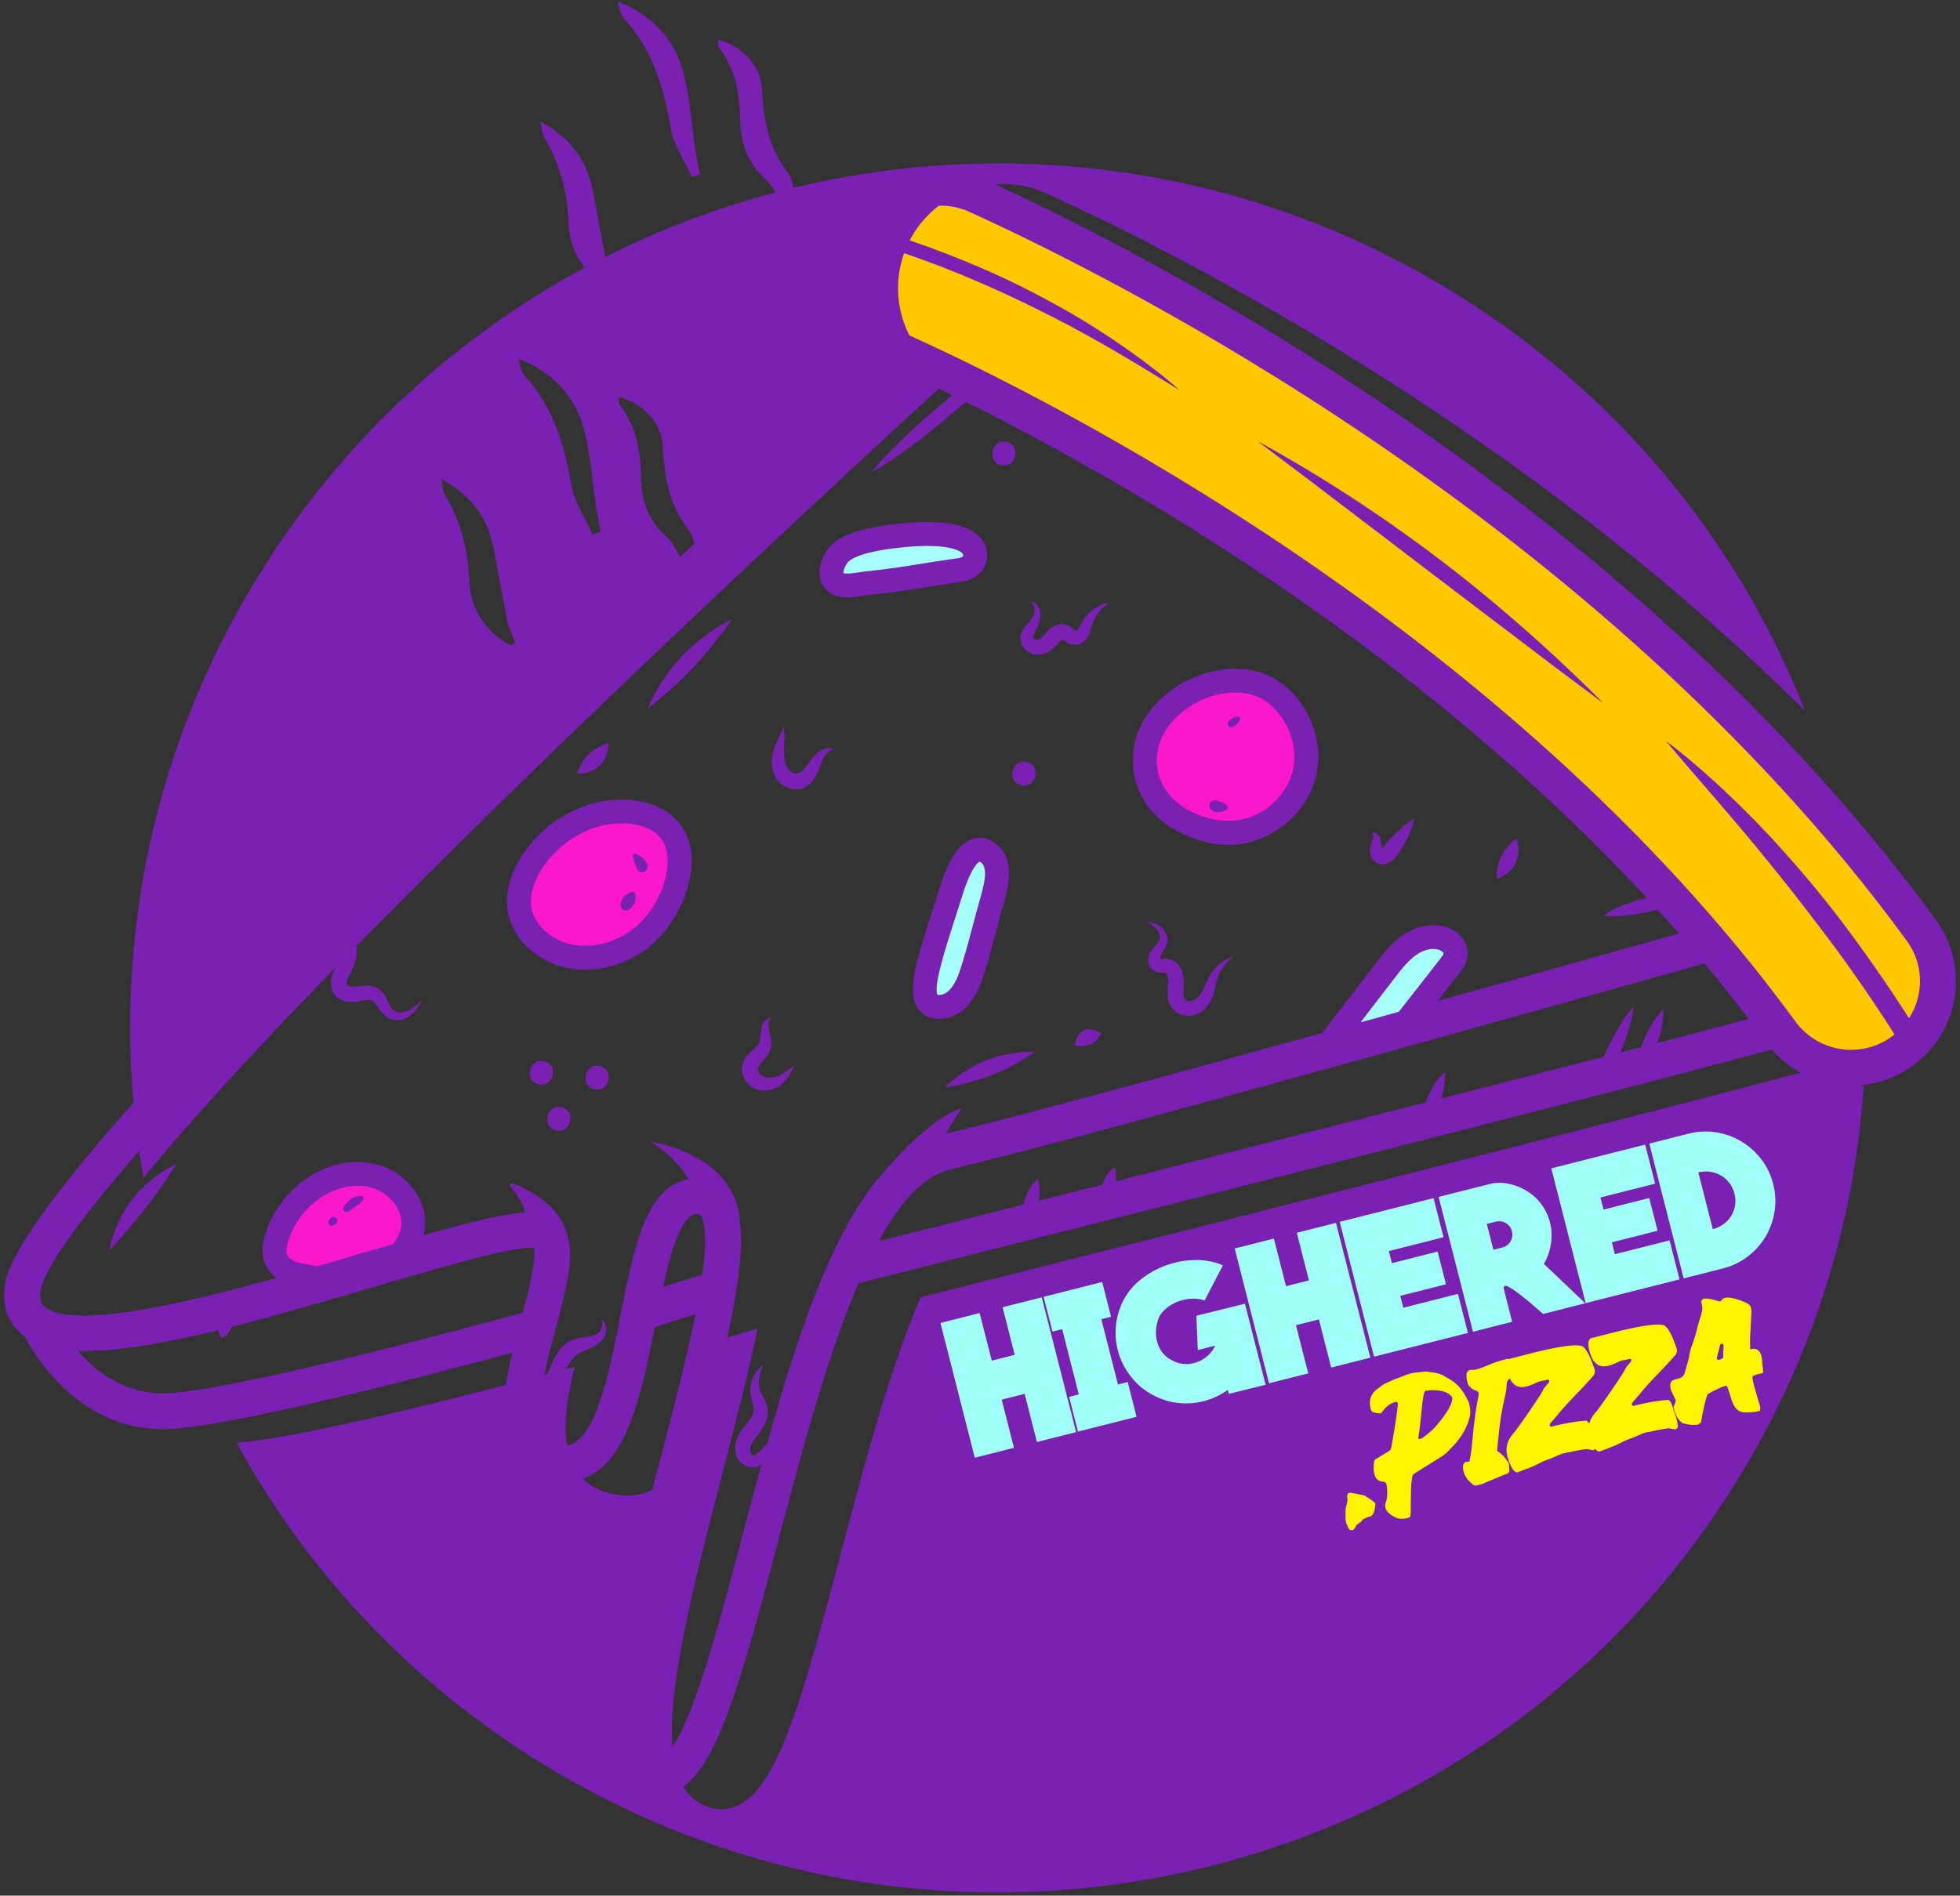 <svg width="583" height="564" viewBox="0 0 583 564" fill="none" xmlns="http://www.w3.org/2000/svg">
<rect x="0" y="0" width="583" height="564" fill="#333333" stroke="none"/>
<path d="M384.324 418.045L517.396 377.81L526.003 400.609L524.374 420.151L396.94 459.768L384.324 418.045Z" fill="#FFF500"/>
<rect x="275.298" y="392.699" width="256.864" height="48.642" transform="rotate(-14.573 275.298 392.699)" fill="#A1FFF9"/>
<path d="M402.238 180.762C382.326 164.365 304.528 124.308 267.073 107.48C260.016 89.567 253.758 50.667 288.243 58.625C330.584 68.396 390.838 112.365 451.092 156.335C496.941 189.791 555.859 255.673 578.115 286.614C573.772 308.327 560.201 327.326 530.889 306.156C478.777 236.131 429.922 203.561 402.238 180.762Z" fill="#FFC700"/>
<ellipse cx="286.614" cy="276.195" rx="6.029" ry="24.727" transform="rotate(17.086 286.614 276.195)" fill="#A6FFFA"/>
<ellipse cx="267.43" cy="168.168" rx="6.029" ry="22.614" transform="rotate(83.433 267.43 168.168)" fill="#A6FFFA"/>
<ellipse cx="416.948" cy="294.344" rx="6.348" ry="17.644" transform="rotate(40.832 416.948 294.344)" fill="#A6FFFA"/>
<ellipse cx="364.782" cy="224.732" rx="22.799" ry="19.542" fill="#FB18CA"/>
<ellipse cx="179.327" cy="262.809" rx="22.799" ry="19.542" transform="rotate(-29.901 179.327 262.809)" fill="#FB18CA"/>
<ellipse cx="101.88" cy="366.494" rx="21.906" ry="16.483" transform="rotate(-29.901 101.88 366.494)" fill="#FB18CA"/>
<g clip-path="url(#clip0_84_146)">
<path d="M256.856 177.255C257.482 177.155 258.064 177.068 258.559 177.018C264.188 176.482 269.804 175.589 275.239 174.728C278.439 174.223 281.638 173.711 284.838 173.274C286.472 173.05 288.939 172.713 290.93 171.034C292.934 169.349 293.936 166.697 293.548 164.114C293.065 160.888 290.592 156.801 281.582 155.659C276.961 155.073 271.789 155.372 268.258 155.728C260.963 156.464 252.886 157.693 248.265 161.256C245.066 163.721 242.173 169.836 244.734 174.192C245.792 175.995 247.376 176.931 249.117 177.374C251.74 178.042 254.727 177.58 256.856 177.249V177.255ZM252.623 166.878C256.261 164.077 265.503 163.147 268.978 162.798C272.134 162.479 276.729 162.205 280.687 162.71C284.068 163.141 286.347 164.108 286.51 165.175C286.529 165.312 286.447 165.531 286.341 165.618C285.927 165.967 284.694 166.136 283.874 166.248C280.618 166.691 277.368 167.209 274.118 167.727C268.796 168.569 263.286 169.443 257.883 169.961C257.269 170.017 256.549 170.129 255.773 170.248C254.558 170.435 251.815 170.853 250.87 170.516C250.763 169.705 251.665 167.621 252.623 166.885V166.878Z" fill="#7A20B3"/>
<path d="M168.733 287.994C176.328 289.541 184.925 287.576 191.731 282.734C200.153 276.743 206.032 265.194 205.713 255.272C205.519 249.288 202.895 244.483 198.124 241.395C191.637 237.189 181.431 236.727 172.728 240.24C164.588 243.529 157.907 249.432 153.919 256.851C151.182 261.949 150.212 267.078 151.114 271.683C152.579 279.152 159.285 285.623 167.631 287.738C167.994 287.832 168.364 287.913 168.739 287.994H168.733ZM158.101 270.329C157.362 266.56 158.834 262.741 160.193 260.208C163.392 254.243 168.796 249.488 175.395 246.823C180.216 244.877 185.695 244.483 190.066 245.588C191.625 245.981 193.04 246.568 194.236 247.341C197.009 249.138 198.468 251.884 198.587 255.503C198.838 263.097 194.104 272.319 187.592 276.949C182.364 280.668 175.846 282.191 170.161 281.03C164.131 279.832 159.078 275.296 158.101 270.316V270.329Z" fill="#7A20B3"/>
<path d="M337.897 219.68C334.798 230.787 339.6 241.613 350.144 247.266C352.799 248.689 355.523 249.756 358.24 250.442C360.964 251.135 363.675 251.447 366.311 251.366C377.801 251.004 388.577 242.356 391.382 231.249C393.849 221.477 390.079 210.476 381.996 203.874C376.423 199.319 368.54 197.834 360.369 199.806C349.518 202.421 340.489 210.408 337.897 219.68ZM362.041 206.701C365.553 205.853 372.234 205.079 377.475 209.366C383.373 214.183 386.247 222.469 384.469 229.514C382.409 237.663 374.507 244.003 366.079 244.271C362.072 244.396 357.72 243.273 353.519 241.014C345.905 236.933 342.555 229.489 344.759 221.583C346.65 214.819 353.757 208.704 362.041 206.701Z" fill="#7A20B3"/>
<path d="M278.652 303.107C284.562 303.481 289.453 299.307 292.07 291.651C292.283 291.02 292.496 290.384 292.702 289.747C294.067 285.523 295.201 281.205 296.303 277.031C296.972 274.497 297.636 271.964 298.356 269.443L298.456 269.093C299.815 264.345 302.338 255.516 296.033 250.892C293.297 248.889 290.811 249.095 289.208 249.619C284.093 251.297 281.275 258.473 279.365 264.607C278.608 267.034 277.844 269.412 277.105 271.702C272.584 285.754 269.598 295.033 273.041 300.074C273.749 301.11 274.989 302.333 277.074 302.857C277.556 302.982 278.082 303.063 278.658 303.101L278.652 303.107ZM283.88 273.873C284.625 271.558 285.395 269.162 286.184 266.641C289.165 257.051 291.344 256.389 291.362 256.364C291.362 256.364 291.538 256.414 291.801 256.614C294.124 258.317 292.539 263.846 291.6 267.153L291.5 267.509C290.767 270.073 290.091 272.65 289.409 275.227C288.332 279.314 287.217 283.539 285.915 287.582C285.721 288.181 285.527 288.774 285.32 289.367C284.613 291.445 282.584 296.249 279.103 296.025C278.984 296.018 278.902 296.006 278.871 296.006C277.512 293.635 281.338 281.76 283.874 273.873H283.88Z" fill="#7A20B3"/>
<path d="M233.551 226.756C233.125 225.071 233.194 223.174 233.269 221.54C233.351 219.892 233.369 218.488 233.269 217.552C233.182 216.61 233.044 216.111 233.044 216.111C233.044 216.111 232.887 216.591 232.537 217.421C232.161 218.27 231.622 219.487 230.959 220.978C230.32 222.532 229.506 224.572 229.569 227.236C229.625 228.559 229.913 230.044 230.821 231.473C231.704 232.834 233.012 234.019 234.822 234.6C235.724 234.88 236.738 234.968 237.702 234.793C238.654 234.624 239.518 234.238 240.226 233.738C241.653 232.715 242.373 231.48 242.924 230.419C243.463 229.346 243.807 228.347 244.108 227.492C244.371 226.725 244.677 226.02 245.009 225.439C245.673 224.248 246.418 223.561 247.025 223.274C247.639 223 248.084 223.012 248.084 223.012C248.071 223.037 247.764 222.688 246.863 222.55C245.974 222.426 244.483 222.85 243.112 224.01C242.423 224.578 241.76 225.302 241.146 226.157C240.576 226.937 240.013 227.748 239.424 228.466C238.836 229.171 238.197 229.776 237.658 230.001C237.101 230.219 236.732 230.244 236.181 230.057C235.63 229.87 234.991 229.42 234.54 228.865C234.108 228.366 233.751 227.573 233.545 226.756H233.551Z" fill="#7A20B3"/>
<path d="M411.506 251.921C411.305 252.177 411.155 252.364 411.036 252.502C410.986 252.352 410.942 252.19 410.917 251.965C410.836 251.372 410.817 250.648 410.673 249.974C410.429 248.496 409.308 247.728 408.682 247.709C408.018 247.678 407.943 248.053 407.93 248.003C407.93 248.015 408.156 248.046 408.306 248.346C408.387 248.489 408.469 248.714 408.488 248.989C408.513 249.288 408.438 249.438 408.3 249.862C408.168 250.261 407.93 250.761 407.699 251.522C407.467 252.233 407.292 253.537 407.774 254.742C408.012 255.359 408.444 256.09 409.289 256.632C410.122 257.181 411.249 257.331 412.182 257.082C414.016 256.526 414.711 255.459 415.325 254.742C417.473 251.965 418.844 249.107 419.633 246.986C420.428 244.858 420.691 243.466 420.691 243.466C420.691 243.466 419.376 244.309 417.592 245.775C415.801 247.248 413.534 249.307 411.512 251.921H411.506Z" fill="#7A20B3"/>
<path d="M314.053 186.022C312.833 186.484 311.9 187.364 311.298 188.057C310.071 189.542 309.696 189.966 308.944 190.228C308.612 190.347 308.331 190.359 308.13 190.328C307.88 190.284 307.617 190.109 307.479 189.966C307.341 189.822 307.235 189.729 307.272 189.361C307.304 189.011 307.523 188.518 307.805 188.007C308.412 186.958 309.057 185.704 309.301 184.556C309.577 183.389 309.533 182.26 309.213 181.38C308.9 180.506 308.393 179.907 307.93 179.552C306.959 178.84 306.346 179.021 306.364 178.978C306.364 178.978 306.49 179.04 306.684 179.196C306.878 179.352 307.147 179.608 307.36 180.026C307.823 180.874 307.974 182.247 307.072 183.739C306.859 184.113 306.584 184.5 306.271 184.887C305.951 185.28 305.594 185.642 305.131 186.172C304.693 186.696 304.148 187.333 303.772 188.344C303.372 189.323 303.384 190.802 303.966 191.894C304.524 192.998 305.432 193.835 306.577 194.34C307.792 194.858 309.051 194.864 310.19 194.59C311.323 194.309 312.344 193.747 313.189 192.992C313.997 192.262 314.517 191.557 314.949 191.089C315.375 190.609 315.656 190.434 315.863 190.34C315.951 190.303 315.951 190.309 315.907 190.297C315.85 190.284 315.876 190.253 316.07 190.359C316.452 190.528 317.084 191.176 318.418 191.657C319.081 191.882 319.958 191.931 320.653 191.744C321.367 191.57 321.937 191.233 322.387 190.871C323.302 190.141 323.827 189.155 324.097 188.412C324.385 187.645 324.516 187.008 324.66 186.503C324.942 185.504 325.33 184.581 325.781 183.782C326.676 182.172 327.766 181.043 328.567 180.332C329.381 179.62 329.895 179.29 329.895 179.29C329.895 179.29 329.262 179.346 328.142 179.726C327.04 180.113 325.418 180.881 323.809 182.466C323.001 183.252 322.231 184.256 321.58 185.467C320.985 186.69 320.428 187.638 319.933 187.72C319.851 187.707 319.814 187.72 319.795 187.738C319.795 187.707 319.808 187.676 319.801 187.601C319.664 187.52 319.213 187.039 318.242 186.397C317.766 186.091 317.009 185.766 316.201 185.704C315.406 185.642 314.661 185.791 314.047 186.035L314.053 186.022Z" fill="#7A20B3"/>
<path d="M355.347 301.977C356.612 301.622 357.633 300.916 358.409 300.149C359.968 298.589 360.682 296.748 361.089 295.17C361.49 293.591 361.671 292.274 362.085 291.132C362.88 288.811 364.201 287.089 365.234 286.016C366.28 284.942 367.006 284.437 367.006 284.437C367.006 284.437 366.161 284.662 364.777 285.429C363.418 286.209 361.483 287.619 359.931 290.128C359.142 291.394 358.609 292.867 358.015 294.14C357.439 295.382 356.662 296.517 355.698 297.21C355.21 297.553 354.734 297.759 354.258 297.815C353.763 297.884 353.231 297.809 352.887 297.628C352.536 297.441 352.392 297.266 352.223 296.879C352.073 296.492 351.997 295.819 352.022 294.982C352.035 294.103 352.154 293.26 352.141 291.994C352.104 290.764 351.872 289.572 351.315 288.362C350.777 287.189 349.643 285.816 347.953 285.373C347.139 285.155 346.331 285.198 345.868 285.261C345.605 285.292 345.342 285.323 345.085 285.354C345.06 285.086 345.11 284.699 345.223 284.412C345.573 283.482 346.763 282.184 347.126 280.4C347.301 279.501 347.164 278.547 346.857 277.848C346.55 277.124 346.118 276.581 345.673 276.144C344.759 275.271 343.82 274.896 343.113 274.634C342.386 274.385 341.841 274.266 341.472 274.185C341.103 274.11 340.915 274.066 340.915 274.066C340.915 274.066 341.084 274.172 341.416 274.378C341.741 274.584 342.236 274.884 342.825 275.314C343.407 275.751 344.108 276.338 344.578 277.168C345.06 277.991 345.273 279.058 344.803 279.888C344.59 280.319 344.227 280.749 343.776 281.236C343.325 281.754 342.806 282.203 342.255 283.102C341.766 283.988 341.409 284.98 341.56 286.303C341.647 286.952 341.929 287.75 342.587 288.368C343.213 288.986 344.139 289.304 344.822 289.354C345.511 289.423 346.012 289.373 346.337 289.392C346.682 289.404 346.713 289.466 346.775 289.51C346.851 289.585 347.045 289.791 347.22 290.334C347.389 290.845 347.477 291.544 347.452 292.218C347.42 292.929 347.283 293.996 347.27 295.107C347.258 296.23 347.345 297.591 348.021 298.97C348.654 300.342 350.038 301.509 351.409 301.921C352.786 302.37 354.139 302.327 355.366 301.984L355.347 301.977ZM345.11 285.554C345.11 285.554 345.104 285.51 345.097 285.492C345.11 285.51 345.129 285.517 345.141 285.535C345.21 285.641 345.147 285.673 345.11 285.554Z" fill="#7A20B3"/>
<path d="M228.423 302.963C227.603 303.35 226.588 304.617 226.35 306.495C226.119 308.267 226.194 310.314 225.267 311.1C224.81 311.63 224.046 312.217 223.094 313.109C222.199 313.964 220.872 315.406 220.684 317.602C220.471 321.87 224.19 324.485 227.095 324.472C230.026 324.534 232.105 323.106 233.351 321.814C234.609 320.485 235.229 319.212 235.636 318.338C236.037 317.458 236.199 316.947 236.199 316.947C236.199 316.947 235.793 317.278 235.066 317.87C234.34 318.438 233.288 319.262 231.961 319.898C230.677 320.535 228.974 320.897 227.571 320.51C226.858 320.304 226.375 319.998 225.962 319.468C225.555 318.956 225.361 318.32 225.43 317.92C225.442 317.558 225.787 316.922 226.513 316.104C227.202 315.287 228.16 314.326 228.83 312.941C229.55 311.506 229.506 309.908 229.312 308.879C229.124 307.799 228.861 306.982 228.717 306.295C228.41 305.079 228.642 303.987 228.955 303.481C229.262 302.945 229.669 302.832 229.656 302.82C229.663 302.863 229.262 302.576 228.423 302.963Z" fill="#7A20B3"/>
<path d="M206.214 198.571C209.589 194.983 212.412 191.414 214.472 188.718C216.526 186.022 217.753 184.175 217.753 184.175C217.753 184.175 215.787 185.093 212.888 186.952C209.989 188.805 206.189 191.669 202.664 195.426C199.132 199.182 196.603 203.057 195.006 205.946C193.409 208.841 192.683 210.745 192.683 210.745C192.683 210.745 194.417 209.465 196.953 207.306C199.489 205.141 202.845 202.152 206.22 198.564L206.214 198.571Z" fill="#7A20B3"/>
<path d="M178.407 227.792C180.999 225.246 181.055 221.047 181.055 221.047C181.055 221.047 177.637 221.908 175.038 224.454C172.44 226.999 171.657 230.263 171.657 230.263C171.657 230.263 175.808 230.344 178.407 227.798V227.792Z" fill="#7A20B3"/>
<path d="M43.236 359.54C45.985 356.008 48.277 352.713 49.911 350.28C51.545 347.853 52.49 346.274 52.49 346.274C52.49 346.274 50.687 347.035 48.126 348.72C45.572 350.405 42.259 353.063 39.417 356.726C36.574 360.388 34.777 364.295 33.756 367.234C32.73 370.179 32.416 372.157 32.416 372.157C32.416 372.157 33.769 370.753 35.779 368.469C37.789 366.185 40.494 363.059 43.242 359.534L43.236 359.54Z" fill="#7A20B3"/>
<path d="M450.821 256.826C452.461 253.456 451.146 249.388 451.146 249.388C451.146 249.388 448.172 251.435 446.526 254.804C444.885 258.174 445.192 261.599 445.192 261.599C445.192 261.599 449.174 260.202 450.815 256.826H450.821Z" fill="#7A20B3"/>
<path d="M305.463 226.718C301.024 225.589 299.258 232.472 303.704 233.601C308.143 234.73 309.909 227.848 305.463 226.718Z" fill="#7A20B3"/>
<path d="M167.111 329.42C162.672 328.291 160.906 335.173 165.352 336.296C169.791 337.426 171.557 330.543 167.111 329.42Z" fill="#7A20B3"/>
<path d="M161.883 315.73C157.444 314.601 155.678 321.483 160.124 322.606C164.563 323.736 166.329 316.853 161.883 315.73Z" fill="#7A20B3"/>
<path d="M178.507 317.203C174.068 316.073 172.302 322.956 176.748 324.085C181.187 325.215 182.953 318.332 178.507 317.203Z" fill="#7A20B3"/>
<path d="M299.477 131.499C295.038 130.369 293.272 137.252 297.718 138.381C302.157 139.51 303.923 132.628 299.477 131.499Z" fill="#7A20B3"/>
<path d="M293.36 315.449C285.996 318.357 281.031 323.505 281.031 323.505C281.031 323.505 287.843 322.725 295.2 319.811C302.564 316.903 307.686 312.966 307.686 312.966C307.686 312.966 300.717 312.535 293.36 315.443V315.449Z" fill="#7A20B3"/>
<path d="M322.394 306.47C320.24 307.443 319.695 310.938 319.695 310.938C319.695 310.938 322.231 311.743 324.379 310.769C326.532 309.796 327.484 307.418 327.484 307.418C327.484 307.418 324.541 305.497 322.394 306.47Z" fill="#7A20B3"/>
<path d="M426.182 170.853C440.352 181.623 453 191.233 462.116 198.159C471.289 205.023 476.899 209.222 476.899 209.222C476.899 209.222 471.934 204.087 463.444 196.187C454.953 188.3 442.913 177.661 428.712 166.822C414.517 155.978 400.868 147.036 390.755 140.896C380.643 134.743 374.119 131.305 374.119 131.305C374.119 131.305 380.073 135.798 389.578 142.961C399.039 150.168 412.032 160.071 426.182 170.853Z" fill="#7A20B3"/>
<path d="M367.169 216.042C367.764 215.649 369.467 214.17 368.69 213.421C367.995 212.754 366.255 213.727 365.754 214.233C365.485 214.507 365.253 214.838 365.19 215.218C365.121 215.593 365.247 216.023 365.56 216.248C366.029 216.585 366.693 216.367 367.175 216.048L367.169 216.042Z" fill="#7A20B3"/>
<path d="M359.824 240.147C360.031 240.846 360.663 241.37 361.365 241.569C362.354 241.856 364.383 241.588 365.009 240.64C365.829 239.398 363.587 238.805 362.755 238.487C362.047 238.219 361.239 237.944 360.563 238.281C359.906 238.605 359.611 239.454 359.818 240.153L359.824 240.147Z" fill="#7A20B3"/>
<path d="M192.476 257C191.994 255.465 187.442 252.158 188.312 255.26C188.588 256.233 188.907 257.2 189.277 258.142C190.253 260.651 193.209 259.334 192.476 256.994V257Z" fill="#7A20B3"/>
<path d="M189.151 266.785C189.001 264.089 186.177 265.892 185.269 267.24C184.881 267.82 184.568 268.488 184.581 269.181C184.593 269.88 184.988 270.603 185.651 270.834C187.511 271.477 189.233 268.307 189.151 266.785Z" fill="#7A20B3"/>
<path d="M105.299 356.252C104.303 356.732 103.483 357.518 102.744 358.342C102.5 358.623 102.256 358.91 102.131 359.259C102.006 359.609 102.024 360.027 102.262 360.314C102.532 360.632 103.02 360.694 103.421 360.569C103.821 360.445 104.159 360.176 104.479 359.908C105.236 359.29 107.904 357.768 108.079 356.819C108.373 355.266 106.019 355.902 105.293 356.252H105.299Z" fill="#7A20B3"/>
<path d="M97.754 363.465C97.673 363.814 97.635 364.226 97.879 364.488C98.042 364.669 98.311 364.738 98.555 364.713C99.557 364.625 100.81 363.615 100.115 362.548C99.282 361.281 97.998 362.441 97.754 363.459V363.465Z" fill="#7A20B3"/>
<path d="M206.752 44.147C205.625 36.697 205.206 29.065 203.321 21.815C200.71 11.768 194.179 4.462 183.648 0.399C184.261 2.109 184.418 4.237 185.557 5.466C194.129 14.726 197.423 25.995 199.489 38.094C200.359 43.18 203.64 47.853 205.826 52.714C206.614 52.421 207.397 52.128 208.186 51.834C207.704 49.27 207.14 46.724 206.752 44.147Z" fill="#7A20B3"/>
<path d="M311.167 57.519C329.945 66.03 368.715 84.874 414.198 114.096C416.74 115.749 419.289 117.409 421.837 119.062C458.648 143.267 499.246 174.073 536.909 211.475C517.692 162.804 483.461 119.512 435.869 89.174C374.163 49.844 302.019 39.96 236.037 55.884C235.843 54.137 235.198 52.502 234.064 51.011C228.41 43.585 227.133 35.187 226.626 26.301C226.238 19.4 220.872 13.709 213.514 11.756C213.621 12.654 213.439 13.609 213.834 14.127C218.643 20.454 220.083 27.686 220.164 35.455C220.239 42.35 222.18 48.421 227.753 53.363C228.917 54.399 229.813 55.74 230.639 57.257C213.195 61.862 196.221 68.283 180.022 76.451C178.707 69.768 177.593 63.047 176.234 56.371C174.475 47.691 169.798 41.145 160.794 36.166C161.257 38.506 161.194 39.704 161.702 40.553C166.51 48.577 168.771 57.138 169.121 66.56C169.303 71.396 170.968 75.87 173.949 79.614C136.675 99.675 103.846 129.177 79.402 167.259C47.488 216.978 34.908 273.499 39.699 328.072C1.598 371.003 1.341 380.418 1.222 384.811C1.078 390.034 3.057 394.365 6.933 397.335C7.058 397.435 7.208 397.516 7.34 397.609C10.001 402.695 19.95 419.286 38.427 423.979C41.665 424.802 45.165 425.252 48.928 425.22C50.136 425.208 51.376 425.152 52.641 425.033C75.313 422.937 130.664 408.348 152.422 402.445C151.639 405.715 150.951 408.941 150.475 412.067C124.578 418.8 88.387 427.635 71.131 429.227C70.868 429.251 70.617 429.264 70.361 429.283C90.478 466.01 119.888 498.358 157.757 522.5C277.831 599.031 437.422 564.076 514.224 444.421C538.405 406.744 551.491 365.156 554.328 323.474C553.977 323.286 553.639 323.087 553.301 322.887C558.886 322.407 564.296 320.429 568.954 317.053C575.685 312.173 580.106 304.972 581.402 296.78C582.698 288.587 580.713 280.375 575.817 273.667C525.726 205.054 460.044 152.152 403.353 114.869C400.805 113.216 398.263 111.556 395.714 109.902C352.743 82.291 315.763 63.946 295.977 54.83C301.03 54.449 306.246 55.285 311.173 57.519H311.167ZM183.992 118.064C191.355 120.017 196.715 125.708 197.103 132.609C197.604 141.495 198.888 149.894 204.542 157.319C205.594 158.698 206.226 160.196 206.47 161.793C205.074 163.103 203.659 164.432 202.244 165.768C201.061 163.347 199.94 161.181 198.237 159.671C192.664 154.729 190.717 148.658 190.648 141.763C190.567 133.994 189.126 126.769 184.318 120.441C183.923 119.924 184.105 118.969 183.998 118.07L183.992 118.064ZM169.967 144.402C167.9 132.303 164.607 121.034 156.035 111.774C154.895 110.545 154.739 108.417 154.125 106.708C164.657 110.77 171.188 118.077 173.799 128.123C175.683 135.373 176.103 143.005 177.23 150.455C177.618 153.032 178.182 155.584 178.664 158.143C177.875 158.436 177.092 158.729 176.303 159.022C174.118 154.162 170.831 149.488 169.967 144.402ZM139.599 172.869C139.248 163.447 136.988 154.885 132.179 146.861C131.666 146.006 131.728 144.814 131.271 142.474C140.281 147.454 144.959 153.999 146.712 162.679C148.215 170.086 149.41 177.549 150.926 184.949C151.358 187.052 152.403 189.024 153.174 191.058C152.823 191.401 152.472 191.75 152.115 192.094C151.007 191.463 149.805 190.946 148.797 190.178C143.061 185.829 139.849 179.708 139.593 172.869H139.599ZM51.651 414.432C42.472 415.28 35.159 412.179 29.624 408.011C27.101 406.114 24.94 403.993 23.143 401.927C24.039 401.958 24.965 401.965 25.905 401.958C36.205 401.89 49.379 399.556 64.957 395.756C65.07 396.555 65.333 397.428 65.921 398.202C67.674 397.409 68.538 395.681 68.889 394.776C81.431 391.6 95.412 387.582 110.621 383.089C129.374 377.548 152.485 370.722 158.803 371.277C159.585 374.516 157.287 383.769 155.497 390.558C140.851 394.577 75.651 412.204 51.658 414.426L51.651 414.432ZM85.444 373.28C85.043 372.282 85.181 370.772 85.857 368.794C87.554 363.802 90.892 359.415 95.256 356.439C99.889 353.281 105.418 352.083 110.045 353.231L110.108 353.25C114.935 354.473 118.811 358.529 119.343 362.916C119.594 365.012 118.968 367.29 117.615 369.162C117.346 369.536 117.039 369.867 116.726 370.191C113.84 371.034 110.803 371.926 107.591 372.874C103.433 374.104 99 375.414 94.417 376.743C92.632 376.456 90.867 376.1 89.877 375.907L89.145 375.757C87.373 375.402 85.92 374.434 85.457 373.274L85.444 373.28ZM194.768 394.795L206.859 391.026C204.342 403.612 200.491 418.413 196.433 433.963C195.607 437.12 194.812 440.209 194.029 443.235C191.33 444.62 188.225 445.232 184.624 444.864C179.935 444.389 176.178 442.729 173.423 439.934C186.591 435.491 190.948 414.176 194.762 394.789L194.768 394.795ZM197.21 382.877C199.376 373.08 202.05 363.951 205.713 361.643C206.251 361.3 206.934 361.038 208.286 361.381C208.318 361.399 211.016 363.496 208.9 379.239L197.216 382.883L197.21 382.877ZM308.431 429.039L304.78 414.713L297.955 416.441L301.606 430.768L289.953 433.719L279.735 393.622L291.394 390.67L295 404.829L301.825 403.1L298.218 388.942L309.871 385.991L320.089 426.094L308.431 429.046V429.039ZM338.066 421.539L320.64 425.951L318.004 415.605L320.891 414.875L315.944 395.463L313.058 396.193L310.422 385.847L327.847 381.435L330.483 391.781L327.597 392.511L332.543 411.923L335.43 411.193L338.066 421.539ZM354.608 417.471C352.699 417.639 350.789 417.546 348.867 417.19C346.945 416.834 345.072 416.179 343.257 415.224C340.677 413.914 338.504 412.179 336.732 410.014C334.96 407.855 333.658 405.49 332.831 402.938C332.005 400.38 331.686 397.715 331.886 394.932C332.086 392.156 332.838 389.479 334.152 386.908C335.424 384.468 337.196 382.353 339.475 380.556C341.754 378.765 344.277 377.38 347.045 376.4C349.812 375.427 352.655 374.921 355.579 374.89C358.503 374.859 361.227 375.383 363.75 376.475L358.315 386.914C356.775 386.44 355.26 386.284 353.763 386.446C352.267 386.608 350.902 386.977 349.668 387.544C348.435 388.112 347.364 388.817 346.456 389.653C345.548 390.496 344.935 391.363 344.609 392.268C344.158 393.441 343.908 394.645 343.845 395.874C343.783 397.104 343.92 398.289 344.246 399.425C344.571 400.561 345.104 401.59 345.836 402.526C346.569 403.462 347.514 404.211 348.685 404.779C349.825 405.39 351.008 405.74 352.229 405.827C353.45 405.908 354.634 405.758 355.773 405.372C356.913 404.985 357.971 404.404 358.935 403.631C359.899 402.857 360.682 401.883 361.289 400.71L361.44 400.38L356.28 401.684L355.867 391.482L370.312 387.888L376.454 412.005L365.503 414.719L365.209 413.558C363.637 414.663 361.953 415.549 360.156 416.223C358.359 416.89 356.506 417.315 354.596 417.483L354.608 417.471ZM389.347 380.949L385.74 366.791L397.392 363.839L407.611 403.936L395.959 406.888L392.308 392.561L385.483 394.29L389.134 408.616L377.481 411.568L367.263 371.464L378.921 368.513L382.528 382.671L389.353 380.943L389.347 380.949ZM490.568 356.451L493.048 366.185L479.448 369.623L480.35 373.161L496.61 369.043L499.572 380.655L471.652 387.719L461.434 347.622L489.353 340.558L492.315 352.171L476.054 356.289L476.968 359.883L490.568 356.445V356.451ZM458.616 358.473C459.818 360.17 460.645 362.005 461.108 363.964C461.572 365.929 461.647 367.957 461.334 370.06C461.021 372.163 460.319 374.154 459.224 376.038L471.546 387.756L459.004 390.933C456.719 388.923 454.847 387.326 453.382 386.147C451.917 384.967 450.752 384.094 449.882 383.532C449.011 382.971 448.385 382.652 448.016 382.59C447.646 382.528 447.421 382.602 447.333 382.821C447.252 383.039 447.258 383.332 447.352 383.701C447.446 384.069 447.527 384.381 447.59 384.643L449.788 393.273L438.135 396.224L427.917 356.12L443.182 352.258C444.96 351.809 446.814 351.79 448.748 352.202C450.683 352.614 452.449 353.306 454.033 354.28C455.886 355.378 457.414 356.782 458.616 358.479V358.473ZM429.376 368.107L413.115 372.226L414.029 375.82L427.629 372.375L430.108 382.109L416.508 385.554L417.41 389.092L433.671 384.973L436.633 396.586L408.713 403.649L398.494 363.546L426.414 356.482L429.376 368.095V368.107ZM408.212 450.81C407.905 451.022 407.58 451.178 407.217 451.266C406.734 451.39 406.246 451.603 405.764 451.896L405.344 452.089C405.269 452.227 405.075 452.482 404.768 452.857L403.641 453.587L403.015 454.573C402.877 454.741 402.758 454.922 402.646 455.109C402.508 455.184 402.383 455.234 402.283 455.259C401.882 455.359 401.525 455.247 401.218 454.91C400.742 453.911 400.467 453.275 400.392 452.994C400.254 452.439 400.191 451.865 400.223 451.272L400.26 448.788L400.799 446.679C400.811 446.38 400.799 446.087 400.774 445.799C400.667 445.2 400.736 444.72 400.98 444.364C401.112 444.271 401.256 444.208 401.4 444.171C401.525 444.14 401.656 444.133 401.8 444.158C401.938 444.183 402.095 444.202 402.251 444.221C402.602 444.271 403.842 444.514 405.971 444.963C406.315 445.25 406.709 445.525 407.154 445.781C407.786 446.149 408.431 446.629 409.095 447.203C409.139 448.526 408.845 449.731 408.2 450.823L408.212 450.81ZM423.878 436.427C421.712 437.775 420.522 438.518 420.315 438.674C420.128 439.173 420.009 439.672 419.958 440.177C419.94 440.458 419.896 440.727 419.827 440.976C419.727 441.65 419.658 444.015 419.62 448.077C419.671 449.6 419.608 450.673 419.433 451.309C419.226 451.459 418.994 451.578 418.75 451.659C417.085 452.077 415.701 451.927 414.599 451.203C413.184 450.479 412.345 449.6 412.082 448.57C411.919 447.94 412.032 447.235 412.414 446.448C412.708 444.976 412.714 443.366 412.426 441.613C412.251 441.188 411.969 440.932 411.593 440.851C410.116 440.851 409.183 440.096 408.794 438.58C408.625 437.912 408.569 437.026 408.619 435.909C408.669 434.973 408.794 434.431 408.995 434.281C409.195 434.131 410.679 433.226 413.459 431.56C413.497 431.454 413.553 431.348 413.616 431.254C413.735 431.03 413.816 430.799 413.847 430.574C413.847 430.493 413.866 430.424 413.891 430.356C415.137 423.38 415.77 419.081 415.782 417.464C415.594 417.159 415.338 417.046 415.025 417.127C413.491 417.514 412.082 418.637 410.804 420.497C409.001 420.541 407.987 420.166 407.761 419.38L407.692 419.105C407.06 416.634 407.743 414.669 409.721 413.228L411.28 412.098C411.675 411.805 412.063 411.58 412.439 411.437C412.814 411.293 413.196 411.125 413.572 410.931C414.524 410.457 415.644 410.014 416.934 409.608C418.005 409.14 418.875 408.822 419.545 408.654C420.24 408.479 420.985 408.36 421.774 408.311C422.569 408.254 423.377 408.173 424.197 408.067L425.074 408.198C427.065 408.36 428.555 408.76 429.545 409.396L431.204 410.363C433.114 411.43 434.692 413.109 435.944 415.386C436.532 416.46 436.864 417.121 436.952 417.371C437.403 419.143 437.472 420.553 437.152 421.595C436.363 424.821 434.641 427.785 431.987 430.481L431.185 431.304C430.528 432.078 429.689 432.796 428.656 433.451C427.622 434.106 426.026 435.104 423.859 436.446L423.878 436.427ZM498.351 425.258C498.245 425.283 497.568 425.183 496.322 424.946C495.189 425.077 492.803 425.52 489.166 426.287C488.608 426.487 487.895 426.787 487.024 427.186C486.154 427.585 485.252 427.941 484.319 428.253C483.305 428.665 482.391 429.095 481.589 429.532C480.782 429.969 478.853 430.755 475.804 431.885C475.353 431.928 474.908 431.654 474.464 431.061C474.345 431.236 474.17 431.367 473.938 431.442C473.831 431.467 473.155 431.367 471.909 431.13C470.776 431.261 468.39 431.704 464.752 432.471C464.195 432.671 463.481 432.97 462.611 433.37C461.741 433.769 460.839 434.125 459.906 434.437C458.892 434.849 457.978 435.279 457.176 435.716C456.368 436.153 454.44 436.939 451.391 438.068C450.495 438.156 449.612 436.976 448.742 434.524C448.586 434.075 448.448 433.626 448.335 433.183C447.747 430.874 448.272 428.727 449.919 426.737C450.414 426.3 452.048 424.054 454.828 420.01C457.608 415.967 458.998 413.783 459.011 413.471C459.349 412.872 459.937 412.136 460.764 411.256C460.827 411.062 460.839 410.9 460.808 410.775C460.733 410.576 460.545 410.482 460.232 410.482L459.574 410.675L457.752 411.05C457.546 411.125 457.414 411.175 457.358 411.212C456.13 411.836 454.997 412.279 453.964 412.541C451.773 413.097 450.157 412.298 449.105 410.158L448.849 410.264C448.398 410.694 448.166 411.274 448.147 412.005C448.128 413.072 447.984 414.132 447.715 415.181C446.738 419.361 446.081 423.448 445.73 427.448C445.649 428.372 445.555 429.314 445.436 430.262L445.317 431.648C446.607 432.502 447.684 433.601 448.548 434.955C448.604 434.998 448.698 435.229 448.823 435.654C448.886 435.891 448.911 436.128 448.899 436.359C448.886 436.589 448.899 436.795 448.924 436.989C448.999 437.382 448.942 437.769 448.748 438.156C448.736 438.199 448.717 438.224 448.686 438.243C448.654 438.262 448.636 438.28 448.617 438.305C448.46 438.405 448.291 438.474 448.103 438.524C447.916 438.574 445.693 439.491 441.441 441.269C441.147 441.425 440.846 441.538 440.552 441.613C440.089 441.731 439.651 441.85 439.231 441.974C438.812 442.081 438.411 441.956 438.029 441.6C437.647 441.244 437.39 441.014 437.246 440.914C436.282 440.034 435.65 439.011 435.349 437.825C435.073 436.752 435.086 435.997 435.374 435.547C435.487 435.36 435.637 435.179 435.837 434.986L437.077 434.849C437.497 432.896 437.772 431.055 437.891 429.339C438.373 423.673 438.999 419.006 439.77 415.33C439.851 414.937 439.87 414.669 439.832 414.519C439.726 414.095 439.369 413.802 438.768 413.639C438.455 413.546 438.116 413.384 437.772 413.153C437.678 413.04 437.54 412.903 437.365 412.741C437.19 412.579 437.014 412.41 436.833 412.242C436.608 411.63 436.445 411.1 436.332 410.657C436.251 410.345 436.194 409.777 436.169 408.96C436.269 408.286 436.601 407.83 437.165 407.587C437.935 407.624 438.668 407.562 439.363 407.381C440.183 407.175 441.379 406.726 442.95 406.033C444.34 405.428 446.162 404.835 448.417 404.267C448.529 404.286 448.636 404.33 448.742 404.361L456.062 402.476C457.765 402.046 459.468 401.653 461.171 401.303C466.543 400.217 469.743 399.987 470.776 400.611C471.89 401.391 473.093 403.718 474.37 407.599C474.451 408.367 474.307 408.941 473.938 409.328C472.279 411.181 470.983 412.604 470.05 413.583C466.9 416.797 464.602 419.324 463.143 421.171L461.403 423.174C461.108 423.505 460.945 423.81 460.927 424.091L461.334 424.49C465.416 423.455 468.885 422.856 471.734 422.687C472.091 422.731 472.41 423.055 472.692 423.648C472.955 422.575 473.5 421.545 474.32 420.553C474.814 420.116 476.449 417.87 479.229 413.827C482.009 409.783 483.399 407.599 483.411 407.287C483.749 406.688 484.338 405.952 485.165 405.072C485.227 404.879 485.24 404.716 485.208 404.592C485.133 404.392 484.945 404.298 484.632 404.298L483.975 404.492L482.153 404.866C481.946 404.941 481.815 404.991 481.758 405.028C480.531 405.652 479.398 406.095 478.365 406.357C475.566 407.069 473.694 405.571 472.754 401.883C472.279 400.018 472.391 398.788 473.093 398.202L480.475 396.305C482.178 395.875 483.881 395.481 485.584 395.132C490.956 394.046 494.156 393.815 495.189 394.439C496.304 395.219 497.506 397.547 498.783 401.428C498.864 402.195 498.72 402.77 498.351 403.156C496.692 405.01 495.396 406.432 494.463 407.412C491.313 410.625 489.015 413.153 487.556 415L485.816 417.003C485.521 417.333 485.359 417.639 485.34 417.92L485.747 418.319C489.829 417.283 493.298 416.684 496.147 416.516C496.61 416.578 497.011 417.102 497.355 418.095C497.618 419.031 498.019 420.216 498.564 421.651C498.802 422.575 498.952 423.274 499.027 423.742C499.152 424.578 498.921 425.083 498.339 425.27L498.351 425.258ZM520.836 389.086C520.942 389.51 520.986 389.903 520.967 390.259L520.667 396.08C520.535 397.865 520.523 399.656 520.623 401.459L520.842 401.403C522.439 400.997 523.472 401.703 523.935 403.512C524.098 404.161 524.192 404.96 524.21 405.921C524.229 406.17 524.267 406.407 524.323 406.632L524.461 408.367C524.38 408.485 524.242 408.566 524.054 408.616C523.791 408.641 523.346 408.735 522.714 408.897C522.263 409.053 521.919 409.165 521.693 409.246C521.468 409.321 521.312 409.54 521.218 409.895L521.719 412.248C522.683 415.58 523.24 417.477 523.403 417.926C523.697 419.068 523.641 419.704 523.246 419.823L523.121 419.854C522.132 420.104 520.779 420.229 519.064 420.235C517.348 420.235 516.102 419.236 515.326 417.233L513.735 412.448H513.704L513.303 412.323L512.427 412.572C510.022 413.614 508.501 414.401 507.85 414.937C507.129 417.121 506.516 419.817 506.009 423.012C505.796 423.398 505.401 423.704 504.832 423.929C503.798 424.016 502.784 423.948 501.789 423.729L500.693 423.505C499.572 422.98 498.702 421.751 498.069 419.804L497.756 418.706C498.126 417.864 498.363 417.177 498.47 416.641C497.568 414.862 497.061 413.764 496.955 413.34C496.811 412.766 496.779 412.167 496.867 411.537C497.155 411.069 497.312 410.831 497.337 410.813C497.368 410.794 497.418 410.763 497.493 410.713C497.568 410.663 498.263 410.445 499.578 410.051C500.017 409.92 500.436 409.627 500.831 409.172C501.025 408.791 501.175 408.379 501.288 407.936C501.475 407.181 501.676 406.432 501.895 405.69C502.264 404.498 502.546 403.275 502.74 402.027C502.784 401.684 502.878 401.334 503.016 400.985C503.861 398.845 504.525 396.661 505.013 394.439C505.082 394.109 505.383 393.129 505.908 391.5L506.19 390.49C506.416 389.784 506.434 389.073 506.253 388.349L506.053 387.307C506.103 386.883 506.334 386.571 506.754 386.365C507.994 386.309 509.208 386.49 510.392 386.92C510.811 387.07 511.231 387.182 511.65 387.251C511.863 387.039 512.082 386.82 512.289 386.602C512.502 386.384 512.765 386.234 513.084 386.153C513.566 386.028 514.211 386.034 515.006 386.165C516.49 386.44 517.88 386.895 519.183 387.526C520.103 387.881 520.654 388.412 520.829 389.111L520.836 389.086ZM523.866 344.876C525.538 347.023 526.721 349.481 527.429 352.246C528.136 355.01 528.268 357.743 527.836 360.445C527.404 363.147 526.508 365.636 525.162 367.92C523.816 370.204 522.05 372.182 519.878 373.848C517.705 375.514 515.232 376.699 512.452 377.405L500.799 380.356L490.581 340.253L502.239 337.301C505.013 336.596 507.756 336.465 510.467 336.895C513.178 337.326 515.67 338.231 517.949 339.597C520.228 340.964 522.201 342.723 523.872 344.87L523.866 344.876ZM535.581 319.131C499.472 328.784 411.856 351.166 273.83 385.991C264.394 407.986 256.687 437.139 249.906 462.859C238.416 506.407 231.347 531.323 219.682 537.057C217.096 538.33 214.353 538.63 211.661 537.943C211.073 537.794 210.49 537.6 209.908 537.357C207.053 536.165 204.874 534.231 203.277 531.597C213.734 524.016 220.627 499.556 231.416 458.666C238.203 432.945 245.905 403.793 255.34 381.797C408.356 343.191 499.422 319.879 527.041 312.242C529.464 315.031 532.363 317.359 535.581 319.131ZM520.159 303.175C513.566 304.941 504.312 307.362 493.01 310.295C493.755 308.061 495.039 303.643 494.707 300.399C491.301 303.406 488.633 310.208 488.633 310.208L488.101 311.562C486.135 312.067 484.119 312.591 482.046 313.128C483.349 309.902 485.603 303.812 485.96 299.438C481.664 303.955 477.319 313.658 477.319 313.658L476.968 314.438C462.736 318.107 446.388 322.3 428.762 326.806C428.856 326.425 428.956 326.019 429.056 325.583C429.501 323.58 429.995 321.102 429.82 319.025C428.111 320.223 426.608 322.413 425.644 324.335C424.661 326.25 424.172 327.866 424.172 327.866C424.16 327.904 424.147 327.948 424.135 327.985C395.339 335.336 363.424 343.454 331.936 351.434C331.999 350.099 331.992 348.57 331.585 347.191C330.126 348.027 329.006 349.718 328.373 351.216C328.179 351.659 328.035 352.077 327.916 352.451C321.567 354.061 315.249 355.659 308.982 357.25C309.264 355.827 309.639 352.988 308.688 350.848C306.008 352.676 304.774 357.007 304.774 357.007L304.373 358.41C289.559 362.161 275.089 365.817 261.339 369.286C267.613 357.818 274.613 349.881 282.534 347.996C321.354 338.761 459.994 299.881 506.979 286.652C511.475 292.037 515.87 297.541 520.147 303.169L520.159 303.175ZM404.687 304.186L414.924 290.883C416.865 288.362 418.869 285.76 421.317 284.069C423.578 282.509 426.17 281.947 428.08 282.603C428.881 282.877 429.401 283.451 429.444 283.645C429.413 283.975 428.693 284.893 428.393 285.286L416.089 301.029C412.307 302.077 408.506 303.132 404.687 304.192V304.186ZM489.785 267.109L489.084 267.284C489.084 267.284 480.988 269.268 477.012 272.369C481.978 273.286 490.073 271.302 490.073 271.302L492.985 270.591C495.133 272.95 497.262 275.333 499.365 277.742C482.291 282.546 456.193 289.866 427.622 297.815L434.015 289.635C434.948 288.437 436.357 286.634 436.551 284.188C436.827 280.631 434.297 277.218 430.396 275.882C426.326 274.503 421.417 275.371 417.272 278.222C413.904 280.543 411.443 283.738 409.277 286.552L393.285 307.331C347.483 319.986 301.982 332.353 281.388 337.32C283.798 333.139 285.99 329.751 285.99 329.751C277.95 332.134 267.738 343.054 262.641 348.982C261.558 350.193 260.494 351.472 259.454 352.832C246.268 370.116 236.606 399.306 228.21 429.451C227.74 429.957 227.239 430.499 226.67 431.08C225.975 431.766 225.098 432.752 224.547 432.983C224.253 433.101 224.178 433.051 224.021 432.989C223.871 432.933 223.633 432.771 223.445 432.54C223.251 432.29 223.151 432.066 223.119 431.779C223.076 431.448 223.101 431.061 223.22 430.612C223.458 429.688 224.046 428.727 224.942 427.56C225.806 426.4 226.914 425.058 227.646 423.361C228.01 422.525 228.279 421.601 228.36 420.616C228.454 419.642 228.291 418.569 227.997 417.758C227.402 416.123 226.682 415.168 226.363 414.326C226 413.452 225.818 412.541 225.755 411.693C225.649 409.977 226.031 408.535 226.419 407.599C226.807 406.657 227.139 406.17 227.139 406.17C227.139 406.17 226.595 406.445 225.774 407.237C224.973 408.03 223.89 409.446 223.389 411.63C223.151 412.71 223.044 413.983 223.288 415.355C223.526 416.753 224.084 418.013 224.184 418.968C224.278 419.836 224.034 420.578 223.483 421.576C222.938 422.537 222.055 423.536 221.047 424.871C220.058 426.181 219.012 427.904 218.743 429.907C218.599 430.899 218.649 431.991 218.993 433.008C219.35 434.106 220.051 434.998 220.865 435.61C221.686 436.228 222.694 436.627 223.764 436.633C224.854 436.652 225.9 436.159 226.488 435.591C226.507 435.572 226.513 435.56 226.532 435.547C224.666 442.386 222.863 449.231 221.085 455.964C214.391 481.335 206.934 509.577 200.009 519.754C198.656 502.857 205.293 475.121 214.93 438.162C218.987 422.612 222.831 407.811 225.355 395.226L216.32 398.04C219.482 383.482 221.041 372.282 220.158 364.395C219.532 345.881 199.977 340.883 194.242 339.816C194.073 339.785 194.017 339.997 194.161 340.084C199.395 343.416 202.689 347.285 204.761 350.804C203.089 351.104 201.48 351.709 199.996 352.645C191.055 358.279 187.993 373.885 184.437 391.95C181.193 408.46 177.186 428.79 168.664 430.038C167.512 423.292 168.877 415.106 170.906 406.638C170.111 406.85 169.272 407.081 168.395 407.318C168.921 406.401 169.428 405.521 169.985 404.76C171.169 403.106 172.158 402.501 174.162 401.752C176.046 401.054 178.313 400.036 179.478 398.258C180.736 396.411 180.379 394.533 179.822 393.578C179.215 392.561 178.52 392.393 178.557 392.374C178.526 392.374 179.058 392.892 179.139 393.865C179.221 394.801 178.745 396.124 177.637 396.767C176.51 397.491 175.013 397.653 172.909 397.959C171.857 398.14 170.586 398.389 169.253 399.138C167.932 399.868 166.861 400.966 166.047 402.114C164.438 404.442 163.805 406.676 163.016 408.348C162.941 408.51 162.866 408.666 162.791 408.816C162.497 408.897 162.19 408.978 161.889 409.059C162.829 404.542 164.081 399.818 165.239 395.481C168.426 383.507 171.05 373.661 168.633 367.09C166.216 358.429 157.375 353.937 152.485 352.077C151.865 351.84 151.37 352.607 151.827 353.088C153.818 355.166 155.265 357.967 156.304 360.75C149.855 361.137 140.306 363.452 126.049 367.496C126.481 365.699 126.619 363.858 126.406 362.067C125.53 354.766 119.55 348.327 111.861 346.374L111.761 346.349C105.092 344.695 97.616 346.237 91.236 350.579C85.601 354.417 81.293 360.077 79.108 366.516C77.862 370.185 77.768 373.255 78.826 375.901C79.502 377.598 80.667 379.064 82.163 380.231C58.182 386.902 32.698 392.904 19.781 391.113C17.076 390.739 14.916 390.022 13.444 388.892C12.612 388.256 11.848 387.351 11.911 385.105C12.073 379.033 22.442 364.245 41.383 342.424C41.771 345.095 42.184 347.765 42.654 350.43C54.532 335.922 72.583 315.786 100.033 287.601C99.657 288.218 99.257 288.924 98.919 289.778C98.424 291.083 98.155 292.642 98.687 294.358C98.95 295.207 99.495 296.087 100.202 296.692C100.91 297.316 101.749 297.709 102.5 297.903C104.028 298.283 105.305 298.159 106.451 297.978C108.592 297.528 109.983 297.291 110.596 297.647C111.335 297.89 112.168 299.357 113.226 300.823C113.771 301.553 114.497 302.333 115.43 302.857C116.363 303.4 117.409 303.568 118.291 303.531C120.088 303.431 121.428 302.664 122.386 301.865C123.326 301.06 123.908 300.243 124.346 299.587C125.198 298.258 125.542 297.522 125.542 297.522C125.542 297.522 124.928 298.121 123.751 299.144C123.156 299.637 122.405 300.236 121.46 300.686C120.539 301.135 119.35 301.391 118.254 301.16C117.127 300.917 116.482 300.224 115.862 298.92C115.543 298.277 115.242 297.516 114.766 296.655C114.309 295.812 113.589 294.783 112.381 294.065C111.166 293.354 109.77 293.204 108.636 293.235C107.497 293.26 106.42 293.46 105.631 293.522C104.836 293.591 104.072 293.535 103.684 293.366C103.289 293.179 103.32 293.16 103.201 292.855C103.114 292.499 103.133 291.912 103.383 291.276C103.633 290.596 104.091 289.797 104.591 288.855C105.668 286.827 106.244 284.549 106.126 282.328C106.119 282.041 106.088 281.754 106.044 281.467C114.891 272.457 124.647 262.666 135.404 252.027C189.471 198.571 248.904 143.467 279.221 115.649C280.511 116.273 281.839 116.916 283.229 117.59L277.725 122.226C277.725 122.226 264.964 132.977 259.254 140.496C267.644 136.135 280.411 125.383 280.411 125.383L287.292 119.587C333.007 142.318 419.902 191.651 489.804 267.115L489.785 267.109ZM567.176 279.926C570.395 284.331 571.697 289.728 570.845 295.113C570.394 297.959 569.361 300.611 567.84 302.963C561.466 293.036 554.76 283.32 547.616 273.923C547.616 273.923 545.819 271.502 542.719 267.658C539.645 263.796 535.243 258.523 530.096 252.814C519.865 241.326 506.247 228.422 495.533 220.479C504.105 230.681 516.434 244.49 525.951 256.345C530.747 262.236 534.936 267.558 537.892 271.427C540.841 275.302 542.644 277.667 542.644 277.667C550.032 287.389 556.958 297.46 563.526 307.755C563.238 307.986 562.969 308.223 562.668 308.442C557.721 312.03 551.485 313.221 545.549 311.711C540.941 310.545 536.865 307.787 534.06 303.943C448.316 186.503 311.267 118.283 271.307 100.168C271.019 100.037 270.743 99.9 270.468 99.763C266.736 92.368 265.972 83.564 268.934 75.327C276.554 77.936 284.074 80.825 291.444 84.063C291.444 84.063 293.948 85.112 297.987 86.977C302.038 88.805 307.617 91.476 313.778 94.652C326.169 100.905 340.595 109.709 350.895 116.105C341.841 108.049 327.803 98.253 315.506 91.464C309.389 88.019 303.797 85.193 299.715 83.283C295.651 81.336 293.109 80.269 293.109 80.269C285.733 77.025 278.213 74.129 270.593 71.515C272.747 67.365 275.734 63.89 279.253 61.194C281.106 61.138 282.984 61.331 284.838 61.799C285.996 62.093 287.142 62.492 288.269 63.004C330.533 82.16 475.553 154.417 567.182 279.919L567.176 279.926Z" fill="#7A20B3"/>
<path d="M431.949 415.742C431.273 414.756 430.165 414.114 428.637 413.827C427.103 413.533 425.556 413.527 423.991 413.808C423.578 413.933 423.196 415.873 422.851 419.623C422.507 423.374 422.213 425.869 421.968 427.111C421.95 427.292 421.925 427.454 421.906 427.598C421.887 427.741 421.893 427.866 421.918 427.979C421.968 428.085 422.025 428.128 422.087 428.11C422.188 428.166 422.344 428.159 422.557 428.11L422.945 427.922C424.392 426.924 425.725 425.807 426.927 424.559C430.553 420.322 432.225 417.383 431.943 415.742H431.949Z" fill="#7A20B3"/>
<path d="M508.689 348.633C507.524 348.458 506.347 348.52 505.163 348.82L509.465 365.692C510.648 365.393 511.713 364.9 512.658 364.207C513.604 363.515 514.368 362.697 514.956 361.743C515.539 360.788 515.921 359.74 516.102 358.598C516.284 357.456 516.221 356.289 515.921 355.11C515.62 353.93 515.113 352.882 514.412 351.959C513.704 351.041 512.865 350.299 511.894 349.737C510.924 349.176 509.859 348.807 508.689 348.633Z" fill="#7A20B3"/>
<path d="M444.916 363.477L442.255 364.151L444.215 371.839L446.876 371.165C447.947 370.896 448.761 370.285 449.306 369.343C449.85 368.4 449.988 367.396 449.719 366.323C449.443 365.255 448.849 364.444 447.916 363.895C446.989 363.346 445.987 363.209 444.916 363.477Z" fill="#7A20B3"/>
<path d="M512.314 399.737C511.913 399.837 511.675 400.049 511.6 400.361C510.943 402.788 510.636 404.092 510.68 404.28C510.692 404.336 510.692 404.386 510.68 404.423C510.986 404.579 511.281 404.623 511.556 404.554C511.807 404.473 512.132 404.273 512.546 403.949L512.671 400.086C512.439 399.887 512.32 399.774 512.314 399.737Z" fill="#7A20B3"/>
</g>
<defs>
<clipPath id="clip0_84_146">
<rect width="583" height="563.458" fill="white"/>
</clipPath>
</defs>
</svg>
